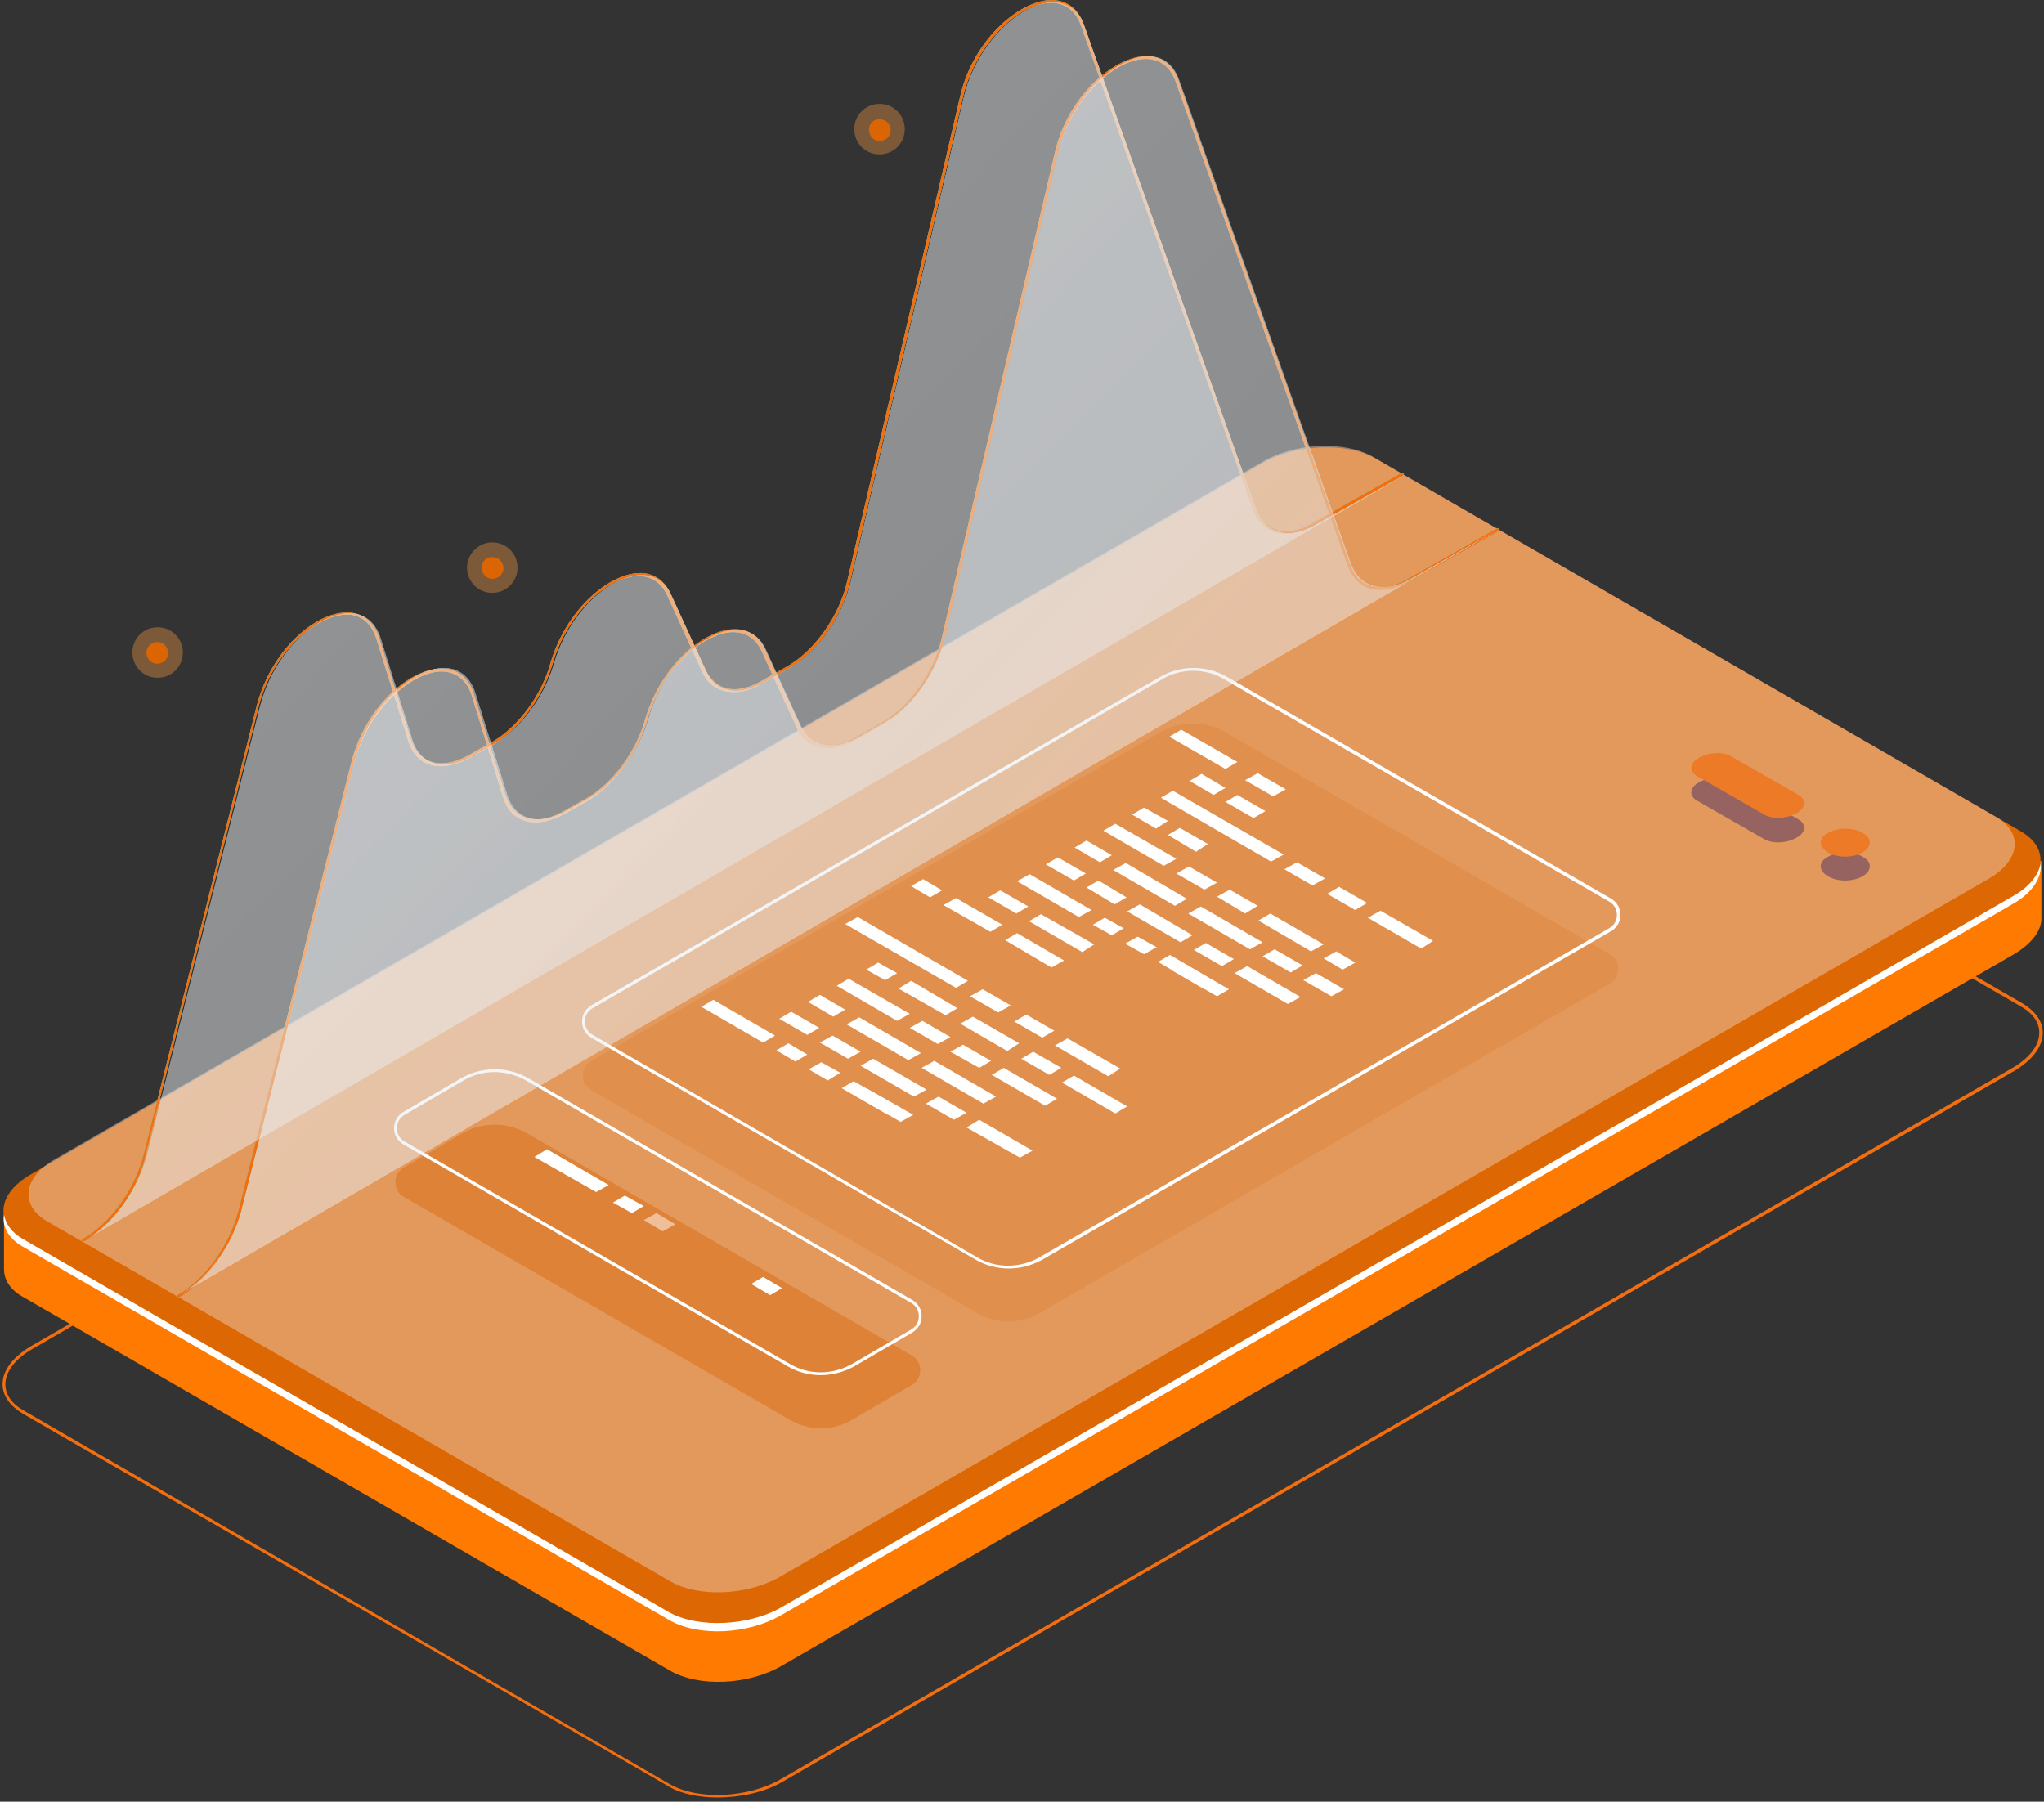 <svg width="388" height="342" viewBox="0 0 388 342" fill="none" xmlns="http://www.w3.org/2000/svg">
<rect x="0" y="0" width="388" height="342" fill="#333333" stroke="none"/>
<path d="M136.195 341.205C132.733 341.205 129.27 340.539 126.873 339.074L4.35 268.358C1.953 266.893 0.488 265.028 0.488 262.764C0.488 260.101 2.486 257.57 5.815 255.573L239.673 120.532C246.066 116.803 255.654 116.403 261.248 119.6L383.903 190.45C386.301 191.914 387.765 193.779 387.765 196.043C387.765 198.706 385.768 201.237 382.438 203.234L148.447 338.275C144.985 340.273 140.457 341.205 136.195 341.205ZM127.139 338.675C132.466 341.738 141.922 341.338 148.181 337.743L382.039 202.702C385.235 200.837 387.1 198.44 387.1 196.043C387.1 194.045 385.901 192.314 383.504 190.982L260.848 120.132C255.521 117.069 246.066 117.469 239.806 121.065L6.082 256.106C2.885 257.97 1.021 260.367 1.021 262.764C1.021 264.762 2.22 266.493 4.617 267.825L127.139 338.675Z" fill="#F36E0F"/>
<path d="M387.371 163.416L369.792 166.479L261.12 103.752C255.66 100.556 246.204 100.956 239.812 104.685L31.923 224.544L0.76 229.871V240.924C0.76 242.922 1.958 244.92 4.489 246.251L127.144 317.101C132.604 320.297 142.06 319.898 148.452 316.169L382.31 181.128C385.64 179.13 387.504 176.733 387.504 174.336V163.416H387.371Z" fill="#FF7A00"/>
<path d="M127.008 306.047L4.353 235.197C-1.107 232.001 -0.441 226.541 5.818 222.945L239.676 87.904C245.935 84.308 255.524 83.909 260.984 86.972L383.639 157.822C389.1 161.018 388.434 166.478 382.175 170.074L148.317 305.115C142.057 308.711 132.469 309.11 127.008 306.047Z" fill="#DD6702"/>
<path d="M382.176 170.074L148.318 305.115C142.059 308.711 132.47 309.111 127.01 306.048L4.354 235.198C2.223 233.999 1.025 232.268 0.759 230.536C0.359 232.8 1.558 235.064 4.354 236.663L127.01 307.513C132.47 310.709 141.926 310.309 148.318 306.58L382.176 171.539C385.905 169.408 387.636 166.479 387.37 163.948C386.97 166.079 385.239 168.343 382.176 170.074Z" fill="white"/>
<path opacity="0.5" d="M127.272 300.187L9.012 231.868C3.685 228.805 4.351 223.478 10.477 220.015L239.94 87.504C246.066 84.042 255.255 83.642 260.582 86.705L378.843 155.025C384.17 158.088 383.504 163.415 377.378 166.878L147.915 299.388C141.789 302.851 132.599 303.25 127.272 300.187Z" fill="#ECCCB6"/>
<path opacity="0.4" d="M353.539 166.345C351.675 167.411 348.745 167.411 347.014 166.345C345.149 165.28 345.149 163.549 347.014 162.616C348.878 161.551 351.808 161.551 353.539 162.616C355.404 163.549 355.404 165.28 353.539 166.345Z" fill="#24126A"/>
<path opacity="0.4" d="M328.634 148.233L341.419 155.557C343.017 156.49 342.75 158.088 341.019 159.02C339.155 160.085 336.491 160.219 334.893 159.286L322.108 151.962C320.51 151.029 320.776 149.431 322.508 148.499C324.372 147.434 327.036 147.301 328.634 148.233Z" fill="#24126A"/>
<path d="M353.539 161.817C351.675 162.882 348.745 162.882 347.014 161.817C345.149 160.751 345.149 159.02 347.014 158.088C348.878 157.022 351.808 157.022 353.539 158.088C355.404 159.02 355.404 160.751 353.539 161.817Z" fill="#ED7A27"/>
<path d="M328.634 143.572L341.419 150.896C343.017 151.829 342.75 153.427 341.019 154.359C339.155 155.424 336.491 155.558 334.893 154.625L322.108 147.301C320.51 146.368 320.776 144.77 322.508 143.838C324.372 142.773 327.036 142.639 328.634 143.572Z" fill="#ED7A27"/>
<g opacity="0.4">
<path opacity="0.4" d="M185.339 249.18L112.225 206.963C110.094 205.765 110.094 202.568 112.225 201.37L220.364 138.91C224.093 136.779 228.754 136.779 232.483 138.91L305.597 181.127C307.728 182.326 307.728 185.522 305.597 186.72L197.458 249.18C193.729 251.444 189.068 251.444 185.339 249.18Z" fill="#D66102"/>
</g>
<path d="M232.617 145.969L221.963 139.843L224.227 138.511L234.881 144.637L232.617 145.969Z" fill="white"/>
<path d="M241.673 151.163L236.346 148.1L238.743 146.768L244.07 149.831L241.673 151.163Z" fill="white"/>
<path d="M230.352 150.897L225.824 148.233L228.088 146.901L232.616 149.565L230.352 150.897Z" fill="white"/>
<path d="M237.944 155.291L232.617 152.228L234.881 150.896L240.208 153.96L237.944 155.291Z" fill="white"/>
<path d="M241.274 163.548L220.365 151.429L222.629 150.097L243.671 162.216L241.274 163.548Z" fill="white"/>
<path d="M181.477 187.52L160.436 175.401L162.833 174.069L183.741 186.188L181.477 187.52Z" fill="white"/>
<path d="M189.468 192.181L184.141 189.118L186.538 187.786L191.865 190.849L189.468 192.181Z" fill="white"/>
<path d="M219.43 157.289L214.902 154.625L217.166 153.293L221.694 155.824L219.43 157.289Z" fill="white"/>
<path d="M227.024 161.684L221.697 158.488L223.961 157.156L229.288 160.219L227.024 161.684Z" fill="white"/>
<path d="M220.898 164.348L209.445 157.689L211.709 156.357L223.296 163.016L220.898 164.348Z" fill="white"/>
<path d="M228.62 168.875L223.293 165.812L225.69 164.48L231.017 167.543L228.62 168.875Z" fill="white"/>
<path d="M236.347 173.403L231.02 170.207L233.417 168.875L238.744 171.939L236.347 173.403Z" fill="white"/>
<path d="M248.863 180.595L238.875 174.735L241.139 173.403L251.26 179.263L248.863 180.595Z" fill="white"/>
<path d="M231.95 183.391L226.623 180.328L228.887 178.997L234.214 182.06L231.95 183.391Z" fill="white"/>
<path d="M244.471 190.583L234.35 184.723L236.747 183.392L246.868 189.251L244.471 190.583Z" fill="white"/>
<path d="M203.852 167.144L198.525 164.081L200.789 162.749L206.116 165.812L203.852 167.144Z" fill="white"/>
<path d="M211.575 171.672L206.248 168.475L208.512 167.144L213.839 170.34L211.575 171.672Z" fill="white"/>
<path d="M224.092 178.864L213.971 173.004L216.368 171.672L226.356 177.532L224.092 178.864Z" fill="white"/>
<path d="M245.003 184.59L239.676 181.527L241.94 180.195L247.267 183.258L245.003 184.59Z" fill="white"/>
<path d="M252.725 189.118L247.398 186.055L249.796 184.723L255.123 187.786L252.725 189.118Z" fill="white"/>
<path d="M197.858 196.975L192.531 193.912L194.795 192.581L200.122 195.644L197.858 196.975Z" fill="white"/>
<path d="M210.375 204.3L200.254 198.44L202.651 197.108L212.639 202.835L210.375 204.3Z" fill="white"/>
<path d="M192.929 173.404L187.602 170.341L189.866 169.009L195.193 172.072L192.929 173.404Z" fill="white"/>
<path d="M205.45 180.728L195.328 174.868L197.592 173.537L207.714 179.263L205.45 180.728Z" fill="white"/>
<path d="M199.19 204.034L193.863 200.971L196.127 199.64L201.454 202.703L199.19 204.034Z" fill="white"/>
<path d="M211.707 211.359L201.586 205.499L203.85 204.167L213.971 210.027L211.707 211.359Z" fill="white"/>
<path d="M257.255 172.738L251.928 169.675L254.192 168.343L259.519 171.406L257.255 172.738Z" fill="white"/>
<path d="M249.132 168.076L243.805 165.013L246.202 163.682L251.529 166.745L249.132 168.076Z" fill="white"/>
<path d="M269.776 180.063L259.654 174.203L262.051 172.871L272.04 178.598L269.776 180.063Z" fill="white"/>
<path d="M208.779 163.682L203.984 160.885L206.248 159.553L211.043 162.35L208.779 163.682Z" fill="white"/>
<path d="M223.028 171.938L211.309 165.146L213.706 163.814L225.292 170.606L223.028 171.938Z" fill="white"/>
<path d="M237.276 180.196L225.557 173.404L227.954 172.072L239.673 178.864L237.276 180.196Z" fill="white"/>
<path d="M204.784 174.069L193.064 167.277L195.462 165.945L207.181 172.737L204.784 174.069Z" fill="white"/>
<path d="M211.043 177.532L207.447 175.534L209.711 174.203L213.307 176.2L211.043 177.532Z" fill="white"/>
<path d="M217.166 181.127L213.57 179.13L215.967 177.798L219.563 179.795L217.166 181.127Z" fill="white"/>
<path d="M228.622 187.786L219.832 182.593L222.096 181.261L230.886 186.455L228.622 187.786Z" fill="white"/>
<path d="M231.016 189.118L222.227 184.057L224.491 182.726L233.28 187.786L231.016 189.118Z" fill="white"/>
<path d="M254.857 184.057L251.262 181.926L253.659 180.595L257.255 182.726L254.857 184.057Z" fill="white"/>
<path d="M170.289 193.779L158.836 187.12L161.1 185.789L172.686 192.447L170.289 193.779Z" fill="white"/>
<path d="M178.015 198.174L172.688 195.111L175.085 193.779L180.412 196.842L178.015 198.174Z" fill="white"/>
<path d="M185.872 202.702L180.412 199.639L182.809 198.308L188.136 201.371L185.872 202.702Z" fill="white"/>
<path d="M198.389 209.894L188.268 204.034L190.532 202.702L200.653 208.562L198.389 209.894Z" fill="white"/>
<path d="M181.079 212.557L175.752 209.494L178.149 208.163L183.476 211.226L181.079 212.557Z" fill="white"/>
<path d="M193.596 219.749L183.475 214.022L185.872 212.557L195.993 218.417L193.596 219.749Z" fill="white"/>
<path d="M153.245 196.443L147.918 193.38L150.182 192.048L155.509 195.111L153.245 196.443Z" fill="white"/>
<path d="M160.968 200.971L155.641 197.907L158.038 196.576L163.365 199.639L160.968 200.971Z" fill="white"/>
<path d="M173.487 208.163L163.365 202.303L165.762 200.971L175.884 206.831L173.487 208.163Z" fill="white"/>
<path d="M158.171 192.981L153.377 190.184L155.641 188.852L160.435 191.649L158.171 192.981Z" fill="white"/>
<path d="M172.421 201.237L160.701 194.445L163.098 193.113L174.818 199.905L172.421 201.237Z" fill="white"/>
<path d="M186.669 209.494L174.949 202.702L177.346 201.371L189.066 208.163L186.669 209.494Z" fill="white"/>
<path d="M144.854 197.907L133.135 191.115L135.399 189.784L147.118 196.576L144.854 197.907Z" fill="white"/>
<path d="M150.981 201.504L147.385 199.373L149.649 198.041L153.245 200.172L150.981 201.504Z" fill="white"/>
<path d="M157.106 205.1L153.51 202.969L155.907 201.637L159.503 203.635L157.106 205.1Z" fill="white"/>
<path d="M125.809 233.733L122.213 231.602L124.61 230.27L128.206 232.401L125.809 233.733Z" fill="white"/>
<path d="M168.559 211.624L159.77 206.564L162.034 205.232L170.956 210.293L168.559 211.624Z" fill="white"/>
<path d="M170.956 212.956L162.166 207.896L164.43 206.564L173.353 211.625L170.956 212.956Z" fill="white"/>
<path d="M168.027 186.055L164.432 184.057L166.696 182.726L170.291 184.723L168.027 186.055Z" fill="white"/>
<path d="M179.479 192.714L170.557 187.653L172.954 186.188L181.743 191.382L179.479 192.714Z" fill="white"/>
<path d="M191.198 199.506L182.275 194.312L184.673 192.98L193.462 198.041L191.198 199.506Z" fill="white"/>
<path d="M176.549 170.341L172.953 168.21L175.217 166.878L178.813 169.009L176.549 170.341Z" fill="white"/>
<path d="M188.003 176.866L179.08 171.805L181.477 170.473L190.267 175.534L188.003 176.866Z" fill="white"/>
<path d="M199.588 183.657L190.799 178.464L193.063 177.132L201.986 182.326L199.588 183.657Z" fill="white"/>
<path d="M191.465 240.791C189.335 240.791 187.204 240.258 185.339 239.192L112.225 196.976C111.16 196.31 110.494 195.244 110.494 193.912C110.494 192.581 111.16 191.515 112.225 190.849L220.365 128.39C224.227 126.259 228.888 126.259 232.75 128.39L305.864 170.607C306.929 171.272 307.595 172.338 307.595 173.67C307.595 175.001 306.929 176.067 305.864 176.733L197.725 239.192C195.727 240.258 193.596 240.791 191.465 240.791ZM226.491 127.324C224.493 127.324 222.362 127.857 220.631 128.922L112.492 191.382C111.56 191.915 111.027 192.847 111.027 193.912C111.027 194.978 111.56 195.91 112.492 196.443L185.473 238.66C189.068 240.791 193.596 240.791 197.325 238.66L305.465 176.2C306.397 175.667 306.929 174.735 306.929 173.67C306.929 172.604 306.397 171.672 305.465 171.139L232.351 128.922C230.619 127.857 228.489 127.324 226.491 127.324Z" fill="white"/>
<path opacity="0.4" d="M149.78 269.423L76.666 227.206C74.536 226.008 74.536 222.812 76.666 221.613L87.853 215.087C91.582 212.957 96.243 212.957 99.972 215.087L173.086 257.304C175.217 258.503 175.217 261.699 173.086 262.898L161.899 269.423C158.17 271.687 153.509 271.687 149.78 269.423Z" fill="#D66102"/>
<path d="M113.159 226.275L101.439 219.616L103.837 218.151L115.556 224.943L113.159 226.275Z" fill="white"/>
<path d="M146.188 245.851L142.592 243.72L144.856 242.389L148.452 244.519L146.188 245.851Z" fill="white"/>
<path d="M119.949 230.27L116.354 228.272L118.618 226.94L122.213 228.938L119.949 230.27Z" fill="white"/>
<path d="M155.774 261.034C153.643 261.034 151.512 260.501 149.648 259.436L76.534 217.219C75.469 216.553 74.803 215.487 74.803 214.156C74.803 212.824 75.469 211.758 76.534 211.093L87.721 204.567C91.583 202.436 96.244 202.436 100.106 204.567L173.22 246.784C174.286 247.45 174.951 248.515 174.951 249.847C174.951 251.179 174.286 252.244 173.22 252.91L162.033 259.436C160.036 260.501 157.905 261.034 155.774 261.034ZM93.847 203.501C91.849 203.501 89.719 204.034 87.987 205.1L76.8 211.625C75.868 212.158 75.335 213.09 75.335 214.156C75.335 215.221 75.868 216.153 76.8 216.686L149.914 258.903C153.51 261.034 158.038 261.034 161.767 258.903L172.954 252.377C173.886 251.845 174.419 250.912 174.419 249.847C174.419 248.781 173.886 247.849 172.954 247.317L99.84 205.1C97.975 204.034 95.845 203.501 93.847 203.501Z" fill="white"/>
<path d="M15.802 235.73C15.669 235.73 15.669 235.73 15.536 235.597C15.402 235.464 15.536 235.331 15.669 235.197C20.863 232.267 25.524 225.875 27.255 219.216L48.697 134.116C51.36 123.595 59.617 116.404 65.61 116.271C68.673 116.138 71.07 118.002 72.002 121.198L77.995 140.376C78.661 142.373 79.86 143.838 81.591 144.504C83.589 145.303 86.252 144.904 89.049 143.306L93.311 140.908C98.238 138.112 102.766 132.119 104.498 125.859C107.427 115.871 115.285 109.212 120.878 108.813C123.808 108.547 126.072 110.011 127.271 112.675L133.93 127.191C134.729 128.789 135.927 129.988 137.392 130.521C139.39 131.187 141.92 130.787 144.45 129.322L149.378 126.525C154.572 123.595 159.366 116.937 160.831 110.278L182.273 18.253C184.67 7.865 193.06 0.407 199.186 0.008C202.249 -0.125 204.646 1.473 205.712 4.669L238.34 96.561C239.006 98.425 240.204 99.89 241.936 100.423C243.933 101.222 246.597 100.822 249.26 99.224L266.041 89.769C266.174 89.635 266.307 89.769 266.44 89.902C266.573 90.035 266.44 90.168 266.307 90.301L249.527 99.757C246.73 101.355 243.933 101.755 241.669 100.955C239.938 100.29 238.606 98.825 237.807 96.694L205.179 4.802C204.114 1.872 201.983 0.407 199.186 0.54C193.326 0.807 185.202 8.265 182.805 18.386L161.364 110.411C159.766 117.203 155.105 123.862 149.644 126.925L144.717 129.722C142.053 131.32 139.39 131.719 137.126 131.053C135.394 130.521 134.063 129.322 133.264 127.458L126.605 112.941C125.406 110.411 123.409 109.212 120.745 109.346C115.285 109.745 107.694 116.271 104.897 125.993C103.033 132.385 98.505 138.511 93.444 141.441L89.182 143.838C86.252 145.436 83.456 145.836 81.325 145.037C79.46 144.371 78.129 142.773 77.463 140.509L71.47 121.331C70.537 118.268 68.407 116.537 65.61 116.67C59.883 116.803 51.627 123.995 49.096 134.116L27.655 219.216C26.057 226.275 21.262 232.8 15.802 235.73C15.802 235.73 15.935 235.73 15.802 235.73Z" fill="#42E8E0"/>
<path d="M33.782 246.384C33.649 246.384 33.649 246.384 33.516 246.251C33.383 246.118 33.516 245.984 33.649 245.851C38.843 242.921 43.504 236.529 45.236 229.87L66.677 144.77C69.341 134.249 77.597 127.058 83.591 126.925C86.653 126.791 89.051 128.656 89.983 131.852L95.976 151.03C96.642 153.027 97.84 154.492 99.572 155.158C101.569 155.957 104.233 155.558 107.03 153.959L111.291 151.562C116.219 148.766 120.747 142.773 122.478 136.513C125.408 126.525 133.265 119.866 138.859 119.467C141.789 119.2 144.053 120.665 145.251 123.329L151.91 137.845C152.709 139.443 153.908 140.642 155.373 141.174C157.37 141.84 159.901 141.441 162.431 139.976L167.358 137.179C172.552 134.249 177.347 127.59 178.812 120.932L200.253 28.907C202.65 18.519 211.04 11.061 217.166 10.662C220.23 10.528 222.627 12.126 223.692 15.323L256.32 107.214C256.986 109.079 258.185 110.544 259.916 111.077C261.914 111.876 264.577 111.476 267.241 109.878L284.154 100.289C284.287 100.156 284.421 100.289 284.554 100.422C284.687 100.556 284.554 100.689 284.421 100.822L267.507 110.411C264.71 112.009 261.914 112.408 259.65 111.609C257.918 110.943 256.587 109.478 255.788 107.348L223.159 15.456C222.094 12.526 219.963 11.061 217.166 11.194C211.307 11.461 203.183 18.918 200.786 29.04L179.344 121.065C177.746 127.857 173.085 134.516 167.625 137.579L162.697 140.375C160.034 141.974 157.37 142.373 155.106 141.707C153.375 141.174 152.043 139.976 151.244 138.111L144.585 123.595C143.387 121.065 141.389 119.866 138.726 119.999C133.265 120.399 125.674 126.925 122.878 136.646C121.013 143.039 116.485 149.165 111.424 152.095L107.163 154.492C104.233 156.09 101.436 156.49 99.305 155.691C97.441 155.025 96.109 153.427 95.443 151.163L89.583 132.118C88.651 129.055 86.52 127.457 83.724 127.457C77.997 127.59 69.74 134.782 67.21 144.903L45.768 230.003C44.037 236.795 39.243 243.321 33.782 246.384C33.782 246.384 33.916 246.384 33.782 246.384Z" fill="#42E8E0"/>
<path d="M15.802 235.73C15.669 235.73 15.669 235.73 15.536 235.597C15.402 235.464 15.536 235.331 15.669 235.197C20.863 232.267 25.524 225.875 27.255 219.216L48.697 134.116C51.36 123.595 59.617 116.404 65.61 116.271C68.673 116.138 71.07 118.002 72.002 121.198L77.995 140.376C78.661 142.373 79.86 143.838 81.591 144.504C83.589 145.303 86.252 144.904 89.049 143.306L93.311 140.908C98.238 138.112 102.766 132.119 104.498 125.859C107.427 115.871 115.285 109.212 120.878 108.813C123.808 108.547 126.072 110.011 127.271 112.675L133.93 127.191C134.729 128.789 135.927 129.988 137.392 130.521C139.39 131.187 141.92 130.787 144.45 129.322L149.378 126.525C154.572 123.595 159.366 116.937 160.831 110.278L182.273 18.253C184.67 7.865 193.06 0.407 199.186 0.008C202.249 -0.125 204.646 1.473 205.712 4.669L238.34 96.561C239.006 98.425 240.204 99.89 241.936 100.423C243.933 101.222 246.597 100.822 249.26 99.224L266.041 89.769C266.174 89.635 266.307 89.769 266.44 89.902C266.573 90.035 266.44 90.168 266.307 90.301L249.527 99.757C246.73 101.355 243.933 101.755 241.669 100.955C239.938 100.29 238.606 98.825 237.807 96.694L205.179 4.802C204.114 1.872 201.983 0.407 199.186 0.54C193.326 0.807 185.202 8.265 182.805 18.386L161.364 110.411C159.766 117.203 155.105 123.862 149.644 126.925L144.717 129.722C142.053 131.32 139.39 131.719 137.126 131.053C135.394 130.521 134.063 129.322 133.264 127.458L126.605 112.941C125.406 110.411 123.409 109.212 120.745 109.346C115.285 109.745 107.694 116.271 104.897 125.993C103.033 132.385 98.505 138.511 93.444 141.441L89.182 143.838C86.252 145.436 83.456 145.836 81.325 145.037C79.46 144.371 78.129 142.773 77.463 140.509L71.47 121.331C70.537 118.268 68.407 116.537 65.61 116.67C59.883 116.803 51.627 123.995 49.096 134.116L27.655 219.216C26.057 226.275 21.262 232.8 15.802 235.73C15.802 235.73 15.935 235.73 15.802 235.73Z" fill="#F36E0F"/>
<path d="M33.782 246.384C33.649 246.384 33.649 246.384 33.516 246.251C33.383 246.118 33.516 245.984 33.649 245.851C38.843 242.921 43.504 236.529 45.236 229.87L66.677 144.77C69.341 134.249 77.597 127.058 83.591 126.925C86.653 126.791 89.051 128.656 89.983 131.852L95.976 151.03C96.642 153.027 97.84 154.492 99.572 155.158C101.569 155.957 104.233 155.558 107.03 153.959L111.291 151.562C116.219 148.766 120.747 142.773 122.478 136.513C125.408 126.525 133.265 119.866 138.859 119.467C141.789 119.2 144.053 120.665 145.251 123.329L151.91 137.845C152.709 139.443 153.908 140.642 155.373 141.174C157.37 141.84 159.901 141.441 162.431 139.976L167.358 137.179C172.552 134.249 177.347 127.59 178.812 120.932L200.253 28.907C202.65 18.519 211.04 11.061 217.166 10.662C220.23 10.528 222.627 12.126 223.692 15.323L256.32 107.214C256.986 109.079 258.185 110.544 259.916 111.077C261.914 111.876 264.577 111.476 267.241 109.878L284.154 100.289C284.287 100.156 284.421 100.289 284.554 100.422C284.687 100.556 284.554 100.689 284.421 100.822L267.507 110.411C264.71 112.009 261.914 112.408 259.65 111.609C257.918 110.943 256.587 109.478 255.788 107.348L223.159 15.456C222.094 12.526 219.963 11.061 217.166 11.194C211.307 11.461 203.183 18.918 200.786 29.04L179.344 121.065C177.746 127.857 173.085 134.516 167.625 137.579L162.697 140.375C160.034 141.974 157.37 142.373 155.106 141.707C153.375 141.174 152.043 139.976 151.244 138.111L144.585 123.595C143.387 121.065 141.389 119.866 138.726 119.999C133.265 120.399 125.674 126.925 122.878 136.646C121.013 143.039 116.485 149.165 111.424 152.095L107.163 154.492C104.233 156.09 101.436 156.49 99.305 155.691C97.441 155.025 96.109 153.427 95.443 151.163L89.583 132.118C88.651 129.055 86.52 127.457 83.724 127.457C77.997 127.59 69.74 134.782 67.21 144.903L45.768 230.003C44.037 236.795 39.243 243.321 33.782 246.384C33.782 246.384 33.916 246.384 33.782 246.384Z" fill="#F36E0F"/>
<g opacity="0.5">
<path d="M266.573 90.168L249.793 99.623C244.732 102.553 240.204 101.355 238.473 96.827L205.844 4.935C202.116 -5.586 186.401 3.736 182.938 18.519L161.497 110.411C159.899 117.07 155.237 123.862 149.91 126.791L144.983 129.588C140.188 132.252 135.794 131.453 134.062 127.457L127.404 112.941C123.275 103.885 109.025 112.275 105.163 125.992C103.299 132.385 98.771 138.378 93.843 141.175L89.581 143.572C84.388 146.502 79.726 145.303 78.261 140.375L72.269 121.198C68.806 110.411 53.091 119.2 49.362 134.116L27.921 219.216C26.189 225.875 21.528 232.4 16.201 235.33L266.573 90.168Z" fill="white"/>
<path d="M266.573 90.168L249.793 99.623C244.732 102.553 240.204 101.355 238.473 96.827L205.844 4.935C202.116 -5.586 186.401 3.736 182.938 18.519L161.497 110.411C159.899 117.07 155.237 123.862 149.91 126.791L144.983 129.588C140.188 132.252 135.794 131.453 134.062 127.457L127.404 112.941C123.275 103.885 109.025 112.275 105.163 125.992C103.299 132.385 98.771 138.378 93.843 141.175L89.581 143.572C84.388 146.502 79.726 145.303 78.261 140.375L72.269 121.198C68.806 110.411 53.091 119.2 49.362 134.116L27.921 219.216C26.189 225.875 21.528 232.4 16.201 235.33L266.573 90.168Z" fill="url(#paint0_linear)"/>
</g>
<g opacity="0.5">
<path d="M284.818 100.289L267.771 109.878C262.711 112.808 258.183 111.609 256.451 107.081L223.823 15.189C220.094 4.668 204.379 13.991 200.917 28.773L179.475 120.798C177.877 127.457 173.216 134.249 167.889 137.179L162.961 139.976C158.167 142.639 153.772 141.84 152.041 137.845L145.382 123.329C141.254 114.273 127.004 122.663 123.142 136.38C121.277 142.772 116.749 148.765 111.822 151.562L107.56 153.959C102.366 156.889 97.705 155.691 96.24 150.763L90.247 131.586C86.784 120.798 71.07 129.588 67.341 144.504L45.899 229.603C44.168 236.262 39.507 242.788 34.18 245.718L284.818 100.289Z" fill="white"/>
<path d="M284.818 100.289L267.771 109.878C262.711 112.808 258.183 111.609 256.451 107.081L223.823 15.189C220.094 4.668 204.379 13.991 200.917 28.773L179.475 120.798C177.877 127.457 173.216 134.249 167.889 137.179L162.961 139.976C158.167 142.639 153.772 141.84 152.041 137.845L145.382 123.329C141.254 114.273 127.004 122.663 123.142 136.38C121.277 142.772 116.749 148.765 111.822 151.562L107.56 153.959C102.366 156.889 97.705 155.691 96.24 150.763L90.247 131.586C86.784 120.798 71.07 129.588 67.341 144.504L45.899 229.603C44.168 236.262 39.507 242.788 34.18 245.718L284.818 100.289Z" fill="url(#paint1_linear)"/>
</g>
<path opacity="0.4" d="M88.65 107.747C88.65 110.411 90.781 112.541 93.445 112.541C96.108 112.541 98.239 110.411 98.239 107.747C98.239 105.083 96.108 102.953 93.445 102.953C90.914 102.953 88.65 105.083 88.65 107.747Z" fill="#E89242"/>
<path d="M91.445 107.747C91.445 108.946 92.377 109.878 93.443 109.878C94.641 109.878 95.574 108.946 95.574 107.88C95.574 106.682 94.642 105.75 93.576 105.75C92.378 105.616 91.445 106.549 91.445 107.747Z" fill="#DB6502"/>
<path opacity="0.4" d="M162.162 24.512C162.162 27.176 164.293 29.306 166.956 29.306C169.62 29.306 171.751 27.176 171.751 24.512C171.751 21.849 169.62 19.718 166.956 19.718C164.293 19.718 162.162 21.849 162.162 24.512Z" fill="#E89242"/>
<path d="M164.957 24.645C164.957 25.844 165.889 26.776 166.955 26.776C168.153 26.776 169.085 25.844 169.085 24.778C169.085 23.58 168.153 22.648 167.088 22.648C165.889 22.514 164.957 23.447 164.957 24.645Z" fill="#DB6502"/>
<path opacity="0.4" d="M25.125 123.862C25.125 126.525 27.256 128.656 29.919 128.656C32.583 128.656 34.714 126.525 34.714 123.862C34.714 121.198 32.583 119.067 29.919 119.067C27.256 119.067 25.125 121.198 25.125 123.862Z" fill="#E89242"/>
<path d="M27.789 123.862C27.789 125.06 28.721 125.993 29.787 125.993C30.985 125.993 31.918 125.06 31.918 123.995C31.918 122.796 30.985 121.864 29.92 121.864C28.721 121.864 27.789 122.796 27.789 123.862Z" fill="#DB6502"/>
<defs>
<linearGradient id="paint0_linear" x1="71.696" y1="25.862" x2="806.235" y2="749.98" gradientUnits="userSpaceOnUse">
<stop stop-color="#F4F6F8"/>
<stop offset="0.133" stop-color="#E6EAEE"/>
<stop offset="0.989" stop-color="#FFA463"/>
</linearGradient>
<linearGradient id="paint1_linear" x1="89.734" y1="36.131" x2="824.694" y2="761.025" gradientUnits="userSpaceOnUse">
<stop stop-color="#F4F6F8"/>
<stop offset="0.133" stop-color="#E6EAEE"/>
<stop offset="0.989" stop-color="#FFA463"/>
</linearGradient>
</defs>
</svg>
